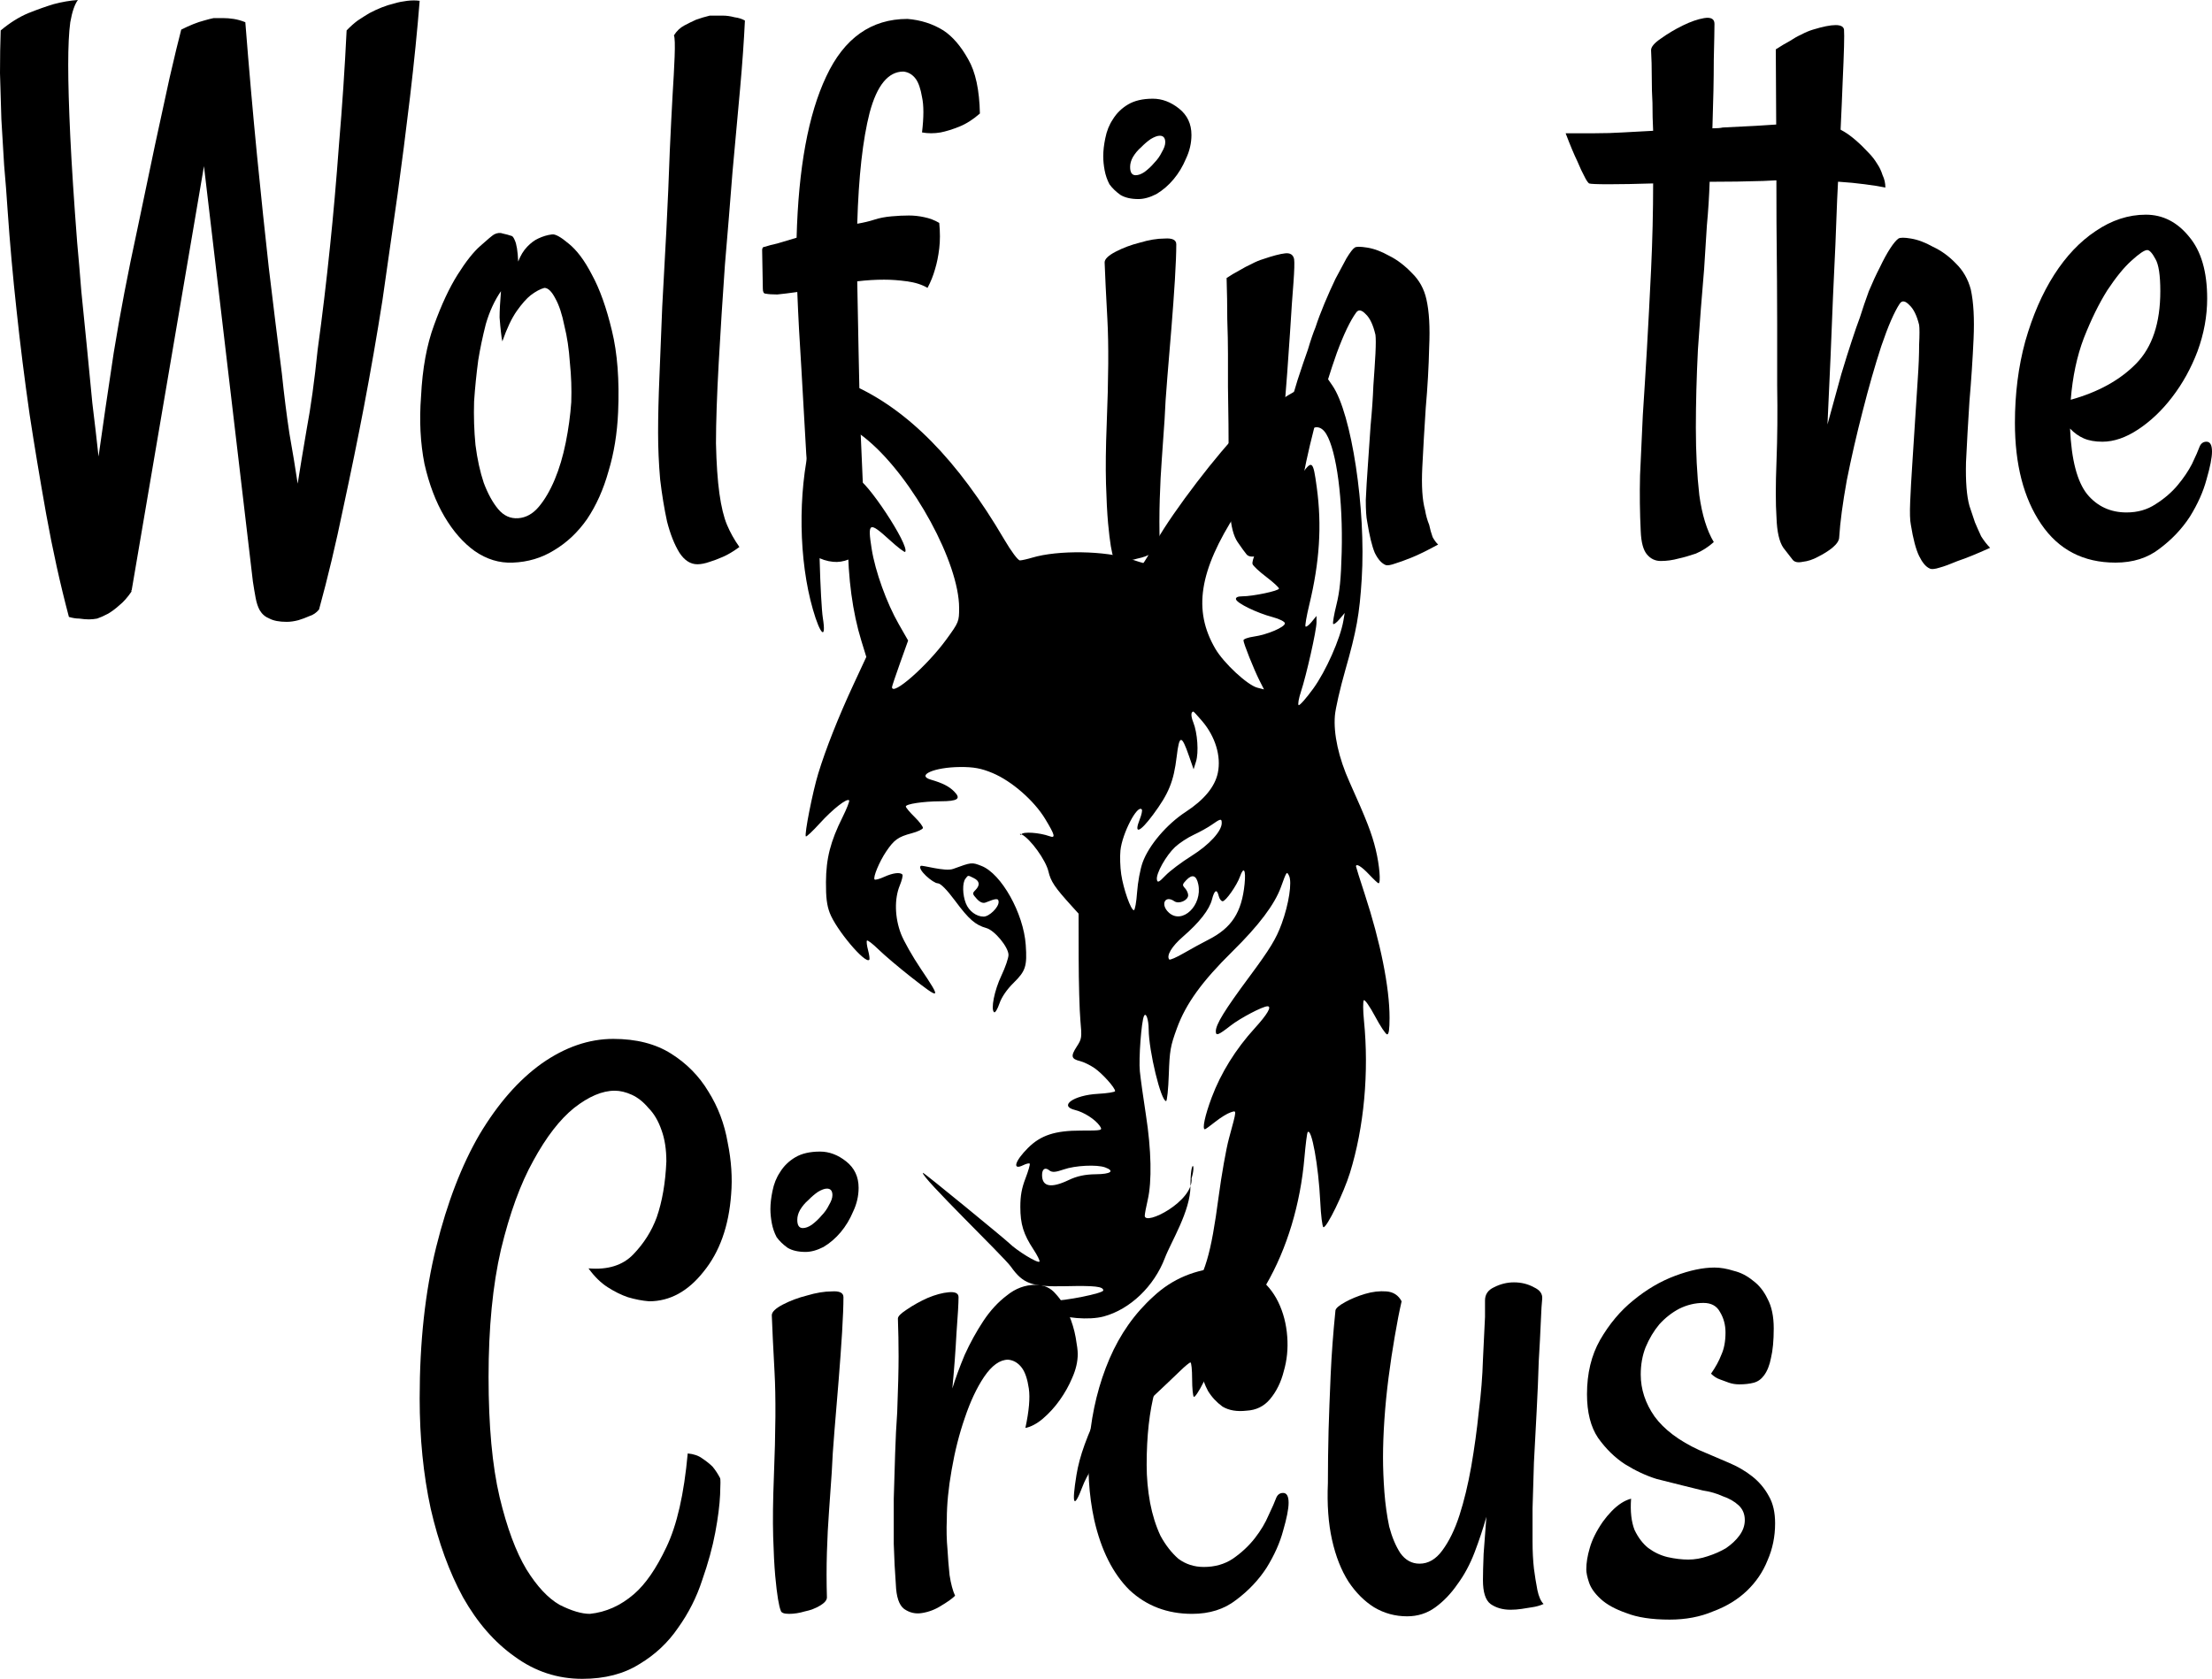 <svg width="137" height="104" viewBox="0 0 137 104" fill="none" xmlns="http://www.w3.org/2000/svg">
<path fill-rule="evenodd" clip-rule="evenodd" d="M51.425 23.807C51.019 24.61 50.487 26.145 50.191 27.36C49.407 30.591 49.469 34.707 50.348 37.757C50.809 39.358 51.188 39.678 50.962 38.277C50.893 37.848 50.805 36.247 50.766 34.719C50.689 31.654 50.862 29.641 51.343 28.008C51.863 26.245 52.364 26.098 53.774 27.294C56.577 29.671 59.403 34.875 59.403 37.66C59.403 38.504 59.386 38.547 58.612 39.612C57.418 41.254 55.246 43.159 55.246 42.564C55.246 42.513 55.471 41.843 55.745 41.075L56.245 39.679L55.666 38.667C54.911 37.347 54.208 35.395 53.987 34.005C53.724 32.34 53.827 32.29 55.114 33.463C55.601 33.907 56.028 34.233 56.063 34.188C56.356 33.807 53.601 29.64 53.056 29.64C52.701 29.64 52.505 31.044 52.513 33.529C52.519 35.819 52.806 37.94 53.346 39.69L53.655 40.695L52.849 42.429C51.924 44.422 51.142 46.398 50.677 47.92C50.33 49.058 49.811 51.686 49.909 51.813C49.942 51.855 50.329 51.493 50.769 51.008C51.577 50.119 52.468 49.421 52.592 49.581C52.628 49.629 52.444 50.097 52.183 50.622C51.432 52.13 51.165 53.173 51.156 54.639C51.151 55.589 51.209 56.069 51.387 56.544C51.776 57.583 53.607 59.755 53.84 59.453C53.874 59.409 53.84 59.144 53.764 58.863C53.689 58.583 53.657 58.315 53.694 58.267C53.73 58.22 54.053 58.468 54.411 58.818C54.769 59.168 55.661 59.924 56.392 60.499C58.279 61.981 58.33 61.942 57.024 60.008C56.523 59.265 55.972 58.293 55.801 57.847C55.415 56.841 55.386 55.679 55.728 54.853C55.858 54.536 55.932 54.234 55.891 54.181C55.763 54.015 55.299 54.073 54.753 54.324C54.465 54.455 54.2 54.526 54.165 54.48C54.06 54.344 54.466 53.369 54.887 52.747C55.378 52.02 55.628 51.842 56.461 51.62C56.827 51.523 57.141 51.377 57.16 51.295C57.179 51.214 56.948 50.907 56.648 50.613C56.347 50.319 56.102 50.025 56.102 49.96C56.102 49.804 57.173 49.643 58.242 49.638C59.327 49.634 59.54 49.484 59.1 49.036C58.789 48.718 58.376 48.507 57.661 48.301C56.715 48.03 57.869 47.526 59.465 47.515C60.305 47.509 60.78 47.597 61.476 47.889C62.661 48.386 64.046 49.594 64.734 50.732C65.343 51.739 65.393 51.942 64.998 51.8C64.375 51.575 63.349 51.506 63.265 51.683C63.084 51.593 63.215 51.789 63.265 51.683C63.814 51.954 64.774 53.288 64.934 53.98C65.077 54.6 65.323 54.968 66.374 56.126L66.802 56.598L66.807 59.348C66.81 60.861 66.858 62.601 66.914 63.215C67.011 64.285 67.002 64.35 66.686 64.838C66.303 65.429 66.343 65.598 66.894 65.732C67.115 65.786 67.515 65.98 67.782 66.163C68.27 66.497 69.064 67.381 69.064 67.591C69.064 67.652 68.583 67.729 67.994 67.761C66.499 67.844 65.552 68.511 66.577 68.76C67.134 68.896 67.83 69.342 68.109 69.742C68.309 70.03 68.275 70.038 66.947 70.037C65.346 70.035 64.458 70.326 63.673 71.108C62.841 71.937 62.68 72.523 63.378 72.178C63.565 72.086 63.744 72.045 63.776 72.086C63.808 72.128 63.69 72.537 63.514 72.995C63.278 73.61 63.194 74.073 63.194 74.765C63.194 75.833 63.389 76.463 64.012 77.407C64.251 77.77 64.416 78.106 64.379 78.154C64.282 78.28 62.977 77.48 62.488 76.997C62.263 76.773 57.196 72.608 57.16 72.654C56.996 72.867 62.166 77.843 62.606 78.462C63.368 79.536 63.9 79.725 66.007 79.677C67.807 79.636 68.331 79.695 68.331 79.939C68.331 80.117 65.973 80.591 65.087 80.591C64.232 80.591 64.237 80.859 65.1 81.281C65.878 81.662 67.462 81.794 68.357 81.552C69.99 81.112 71.48 79.686 72.148 77.926C72.524 76.936 73.731 75.029 73.731 73.477C73.731 71.71 74.091 72.077 73.799 72.995C73.925 74.429 70.896 75.957 70.9 75.313C70.901 75.204 70.983 74.764 71.083 74.335C71.35 73.195 71.309 71.23 70.972 69.065C70.811 68.028 70.642 66.814 70.597 66.368C70.518 65.599 70.691 63.279 70.853 62.939C70.975 62.684 71.139 63.151 71.143 63.766C71.153 65.119 71.903 68.21 72.221 68.21C72.283 68.21 72.359 67.469 72.39 66.563C72.441 65.075 72.49 64.798 72.895 63.692C73.451 62.171 74.451 60.789 76.337 58.932C77.966 57.327 78.942 56.032 79.333 54.957C79.693 53.964 79.692 53.965 79.835 54.247C80.034 54.641 79.825 56.008 79.38 57.223C79.035 58.164 78.663 58.775 77.371 60.518C75.847 62.573 75.302 63.46 75.302 63.885C75.301 64.189 75.457 64.13 76.214 63.538C76.818 63.066 78.208 62.337 78.504 62.337C78.786 62.337 78.497 62.834 77.72 63.687C76.533 64.989 75.62 66.457 75.047 67.984C74.626 69.109 74.445 69.956 74.627 69.956C74.659 69.956 74.948 69.747 75.269 69.492C75.589 69.237 76.011 68.976 76.207 68.913C76.612 68.782 76.618 68.665 76.11 70.545C75.94 71.175 75.656 72.782 75.478 74.116C74.995 77.751 74.648 78.914 73.581 80.486C72.905 81.482 71.637 82.724 70.946 83.066C70.511 83.282 70.341 83.299 70.094 83.153C69.805 82.982 69.774 83.008 69.599 83.566C69.154 84.982 68.823 85.828 68.241 87.031C67.314 88.949 66.863 90.196 66.672 91.365C66.365 93.243 66.507 93.516 67.046 92.085C67.535 90.788 69.253 88.544 71.038 86.873C71.869 86.094 72.792 85.219 73.089 84.928C73.386 84.638 73.675 84.4 73.731 84.4C73.787 84.4 73.834 84.86 73.834 85.422C73.834 85.985 73.882 86.483 73.94 86.53C73.999 86.577 74.269 86.171 74.541 85.627C74.813 85.083 75.647 83.758 76.394 82.683C77.142 81.608 78.051 80.215 78.415 79.588C79.712 77.35 80.542 74.596 80.791 71.702C80.861 70.893 80.95 70.19 80.99 70.138C81.229 69.828 81.662 72.215 81.769 74.429C81.81 75.289 81.898 76.006 81.966 76.023C82.169 76.072 83.216 73.925 83.61 72.654C84.484 69.829 84.797 66.424 84.476 63.21C84.415 62.599 84.411 62.04 84.466 61.967C84.521 61.894 84.834 62.338 85.162 62.954C85.489 63.569 85.826 64.076 85.91 64.078C86.017 64.082 86.062 63.773 86.062 63.045C86.062 61.164 85.5 58.367 84.521 55.378C84.225 54.474 83.984 53.706 83.984 53.671C83.984 53.466 84.332 53.679 84.786 54.163C85.074 54.469 85.341 54.719 85.38 54.719C85.533 54.719 85.439 53.591 85.206 52.632C84.96 51.62 84.645 50.807 83.584 48.449C82.908 46.947 82.581 45.461 82.677 44.326C82.714 43.887 83 42.636 83.312 41.544C84.018 39.071 84.202 38.051 84.339 35.85C84.606 31.526 83.709 25.607 82.524 23.886L82.205 23.422L81.413 23.682C80.283 24.053 78.092 25.479 76.884 26.631C75.531 27.922 72.617 31.733 71.641 33.489C71.217 34.253 70.843 34.878 70.81 34.878C70.777 34.878 70.435 34.772 70.05 34.642C68.472 34.112 65.528 34.066 63.928 34.546C63.625 34.637 63.284 34.713 63.169 34.716C63.05 34.718 62.633 34.161 62.193 33.41C59.311 28.495 56.22 25.357 52.758 23.828C51.705 23.364 51.649 23.363 51.425 23.807ZM82.141 26.884C82.787 27.952 83.183 30.984 83.097 34.223C83.054 35.87 82.976 36.645 82.77 37.473C82.621 38.07 82.531 38.6 82.569 38.651C82.608 38.701 82.784 38.569 82.962 38.358L83.284 37.973L83.203 38.449C83.011 39.571 82.117 41.583 81.331 42.665C80.891 43.269 80.486 43.726 80.429 43.681C80.373 43.636 80.437 43.265 80.571 42.858C80.914 41.821 81.538 39.045 81.538 38.56V38.156L81.233 38.528C81.065 38.733 80.895 38.859 80.857 38.809C80.818 38.758 80.922 38.157 81.088 37.472C81.731 34.811 81.876 32.559 81.554 30.192C81.324 28.495 81.27 28.457 80.542 29.482C79.028 31.612 77.45 34.517 77.576 34.943C77.607 35.049 77.989 35.406 78.424 35.736C78.859 36.066 79.214 36.393 79.214 36.461C79.214 36.601 77.601 36.941 76.937 36.941C76.66 36.941 76.521 37.009 76.551 37.127C76.614 37.372 77.854 37.974 78.817 38.227C79.237 38.338 79.581 38.511 79.581 38.613C79.581 38.851 78.484 39.319 77.655 39.435C77.302 39.485 77.013 39.589 77.013 39.666C77.013 39.851 77.661 41.474 78.011 42.166L78.286 42.708L77.873 42.601C77.259 42.442 75.793 41.081 75.271 40.187C73.882 37.807 74.263 35.367 76.587 31.754C78.25 29.169 80.783 26.466 81.543 26.466C81.769 26.466 81.974 26.609 82.141 26.884ZM74.454 44.669C75.271 45.627 75.641 46.844 75.427 47.874C75.249 48.735 74.58 49.548 73.436 50.295C72.265 51.058 71.154 52.362 70.77 53.423C70.621 53.835 70.468 54.656 70.425 55.274C70.383 55.885 70.293 56.385 70.226 56.385C70.04 56.385 69.573 55.057 69.442 54.157C69.377 53.718 69.356 53.056 69.394 52.686C69.504 51.622 70.453 49.802 70.718 50.146C70.76 50.2 70.703 50.474 70.591 50.754C70.21 51.711 70.585 51.584 71.409 50.476C72.388 49.16 72.694 48.408 72.878 46.869C73.043 45.495 73.177 45.493 73.649 46.857L73.925 47.655L74.074 47.179C74.251 46.612 74.168 45.404 73.906 44.748C73.749 44.354 73.753 44.084 73.915 44.084C73.937 44.084 74.179 44.347 74.454 44.669ZM75.668 50.983C75.668 51.491 74.896 52.332 73.799 53.02C73.179 53.408 72.452 53.956 72.183 54.237C71.778 54.66 71.686 54.703 71.652 54.484C71.594 54.113 72.216 53.002 72.776 52.474C73.036 52.23 73.558 51.887 73.938 51.711C74.318 51.535 74.821 51.254 75.056 51.088C75.594 50.708 75.668 50.695 75.668 50.983ZM59.033 53.827C58.526 54.012 57.106 53.57 57.024 53.641C56.788 53.844 57.789 54.719 58.082 54.719C58.255 54.719 58.642 55.111 59.162 55.811C60.006 56.949 60.41 57.301 61.092 57.492C61.604 57.635 62.461 58.675 62.461 59.154C62.461 59.351 62.264 59.926 62.023 60.433C61.586 61.351 61.351 62.531 61.57 62.706C61.633 62.757 61.782 62.514 61.9 62.166C62.035 61.769 62.362 61.291 62.779 60.883C63.525 60.152 63.621 59.85 63.529 58.532C63.392 56.572 62.016 54.119 60.785 53.641C60.186 53.407 60.179 53.408 59.033 53.827ZM77.084 54.758C76.908 56.52 76.285 57.481 74.845 58.211C74.457 58.408 73.767 58.785 73.312 59.049C72.857 59.313 72.453 59.488 72.415 59.437C72.23 59.198 72.575 58.623 73.261 58.029C74.288 57.139 74.904 56.35 75.064 55.721C75.216 55.124 75.371 55.047 75.484 55.512C75.527 55.687 75.635 55.83 75.725 55.83C75.915 55.83 76.607 54.845 76.798 54.302C77.029 53.643 77.172 53.872 77.084 54.758ZM60.313 54.397C60.678 54.578 60.713 54.834 60.412 55.138C60.212 55.34 60.217 55.374 60.497 55.682C60.693 55.897 60.882 55.974 61.047 55.907C61.7 55.64 61.849 55.635 61.849 55.879C61.849 56.215 61.267 56.782 60.921 56.782C60.472 56.782 60.011 56.44 59.822 55.965C59.61 55.432 59.596 54.691 59.795 54.433C59.971 54.205 59.928 54.208 60.313 54.397ZM74.216 54.782C74.484 56.081 73.225 57.291 72.393 56.535C71.851 56.042 72.148 55.424 72.733 55.83C73.016 56.026 73.589 55.776 73.589 55.456C73.589 55.334 73.501 55.139 73.393 55.023C73.216 54.831 73.223 54.784 73.474 54.52C73.844 54.132 74.101 54.222 74.216 54.782ZM68.444 72.317C69.061 72.542 68.802 72.734 67.872 72.742C67.211 72.748 66.703 72.856 66.195 73.099C65.098 73.624 64.54 73.52 64.54 72.791C64.54 72.412 64.731 72.291 64.993 72.504C65.158 72.637 65.378 72.622 65.885 72.444C66.584 72.198 67.93 72.131 68.444 72.317Z" fill="black"/>
<path d="M8.152 36.586H8.109L8.152 36.637C7.896 37.011 7.64 37.299 7.383 37.503C7.156 37.707 6.928 37.877 6.701 38.013C6.445 38.149 6.217 38.251 6.018 38.319C5.847 38.352 5.676 38.369 5.506 38.369C5.335 38.369 5.136 38.352 4.908 38.319C4.709 38.319 4.496 38.285 4.268 38.217C3.727 36.178 3.258 34.055 2.86 31.847C2.461 29.605 2.12 27.55 1.835 25.681C1.522 23.507 1.252 21.35 1.024 19.21C0.797 17.138 0.612 15.066 0.469 12.994C0.413 12.11 0.341 11.193 0.256 10.242C0.199 9.291 0.142 8.34 0.085 7.389C0.057 6.403 0.028 5.452 0 4.535C0 3.584 0.014 2.701 0.043 1.885C0.612 1.41 1.181 1.053 1.75 0.815C2.347 0.577 2.874 0.391 3.329 0.255C3.841 0.119 4.339 0.034 4.823 0C4.624 0.272 4.467 0.73 4.353 1.376C4.268 1.987 4.225 2.87 4.225 4.025C4.225 5.18 4.268 6.658 4.353 8.459C4.439 10.259 4.581 12.45 4.78 15.032C4.865 15.949 4.951 16.951 5.036 18.038C5.15 19.125 5.264 20.263 5.378 21.452C5.491 22.607 5.605 23.779 5.719 24.968C5.861 26.123 5.989 27.227 6.103 28.28C6.359 26.446 6.672 24.306 7.042 21.86C7.44 19.414 7.924 16.883 8.493 14.268C8.891 12.365 9.261 10.599 9.603 8.968C9.916 7.541 10.214 6.166 10.499 4.841C10.812 3.482 11.054 2.48 11.225 1.834C11.765 1.563 12.235 1.376 12.633 1.274C12.861 1.206 13.06 1.155 13.23 1.121H13.828C14.027 1.121 14.241 1.138 14.468 1.172C14.696 1.206 14.938 1.274 15.194 1.376C15.421 4.263 15.663 7.015 15.919 9.631C16.175 12.212 16.417 14.522 16.645 16.561C16.929 18.938 17.2 21.13 17.456 23.134C17.598 24.493 17.755 25.733 17.925 26.854C18.124 27.974 18.295 29.011 18.437 29.962C18.58 29.045 18.765 27.924 18.992 26.599C19.248 25.24 19.476 23.592 19.675 21.656C19.96 19.584 20.216 17.444 20.443 15.236C20.642 13.333 20.827 11.227 20.998 8.917C21.197 6.573 21.354 4.229 21.468 1.885C21.695 1.648 21.923 1.444 22.151 1.274C22.407 1.104 22.648 0.951 22.876 0.815C23.132 0.679 23.388 0.561 23.644 0.459C23.9 0.357 24.171 0.272 24.455 0.204C24.683 0.136 24.939 0.085 25.223 0.051C25.508 0.017 25.764 0.017 25.992 0.051C25.849 1.851 25.65 3.839 25.394 6.013C25.138 8.153 24.882 10.157 24.626 12.025C24.313 14.233 24 16.425 23.687 18.599C23.346 20.773 22.961 22.981 22.535 25.223C22.165 27.159 21.738 29.248 21.254 31.49C20.799 33.699 20.301 35.788 19.76 37.758C19.59 37.962 19.39 38.098 19.163 38.166C18.935 38.267 18.708 38.352 18.48 38.42C18.224 38.488 17.982 38.522 17.755 38.522C17.299 38.522 16.944 38.454 16.688 38.319C16.431 38.217 16.232 38.047 16.09 37.809C15.976 37.605 15.891 37.35 15.834 37.045C15.777 36.739 15.72 36.399 15.663 36.026L12.633 10.293L8.152 36.586Z" fill="black"/>
<path d="M38.283 25.529C38.226 26.854 38.027 28.076 37.686 29.198C37.373 30.319 36.932 31.304 36.363 32.153C35.794 32.968 35.111 33.614 34.314 34.089C33.546 34.565 32.692 34.819 31.753 34.853C30.928 34.888 30.146 34.65 29.406 34.14C28.695 33.631 28.069 32.917 27.528 32C26.987 31.083 26.575 29.996 26.29 28.739C26.034 27.448 25.963 26.055 26.077 24.561C26.162 22.828 26.433 21.35 26.888 20.127C27.343 18.87 27.827 17.834 28.339 17.019C28.851 16.204 29.321 15.609 29.747 15.236C30.203 14.828 30.487 14.59 30.601 14.522C30.8 14.42 30.985 14.403 31.156 14.471C31.326 14.505 31.511 14.556 31.711 14.624C31.767 14.658 31.824 14.743 31.881 14.879C31.995 15.117 32.066 15.558 32.095 16.204C32.237 15.83 32.422 15.524 32.65 15.287C32.877 15.049 33.105 14.879 33.332 14.777C33.617 14.641 33.901 14.556 34.186 14.522C34.385 14.488 34.727 14.675 35.21 15.083C35.722 15.49 36.206 16.136 36.661 17.019C37.145 17.902 37.558 19.057 37.899 20.484C38.24 21.877 38.368 23.558 38.283 25.529ZM35.381 24.917C35.409 24.102 35.381 23.287 35.296 22.471C35.239 21.622 35.125 20.858 34.954 20.178C34.812 19.465 34.627 18.904 34.399 18.497C34.172 18.055 33.944 17.834 33.717 17.834C33.46 17.902 33.176 18.055 32.863 18.293C32.607 18.497 32.322 18.82 32.009 19.261C31.696 19.703 31.398 20.331 31.113 21.146C31.085 21.045 31.056 20.858 31.028 20.586C30.999 20.348 30.971 20.043 30.942 19.669C30.942 19.261 30.971 18.718 31.028 18.038C30.629 18.616 30.316 19.295 30.089 20.076C29.89 20.858 29.733 21.605 29.619 22.319C29.506 23.168 29.42 24.017 29.363 24.866C29.335 25.783 29.363 26.684 29.449 27.567C29.562 28.45 29.733 29.231 29.961 29.911C30.217 30.59 30.516 31.134 30.857 31.541C31.198 31.949 31.611 32.136 32.095 32.102C32.578 32.068 33.005 31.83 33.375 31.389C33.745 30.947 34.072 30.386 34.357 29.707C34.641 29.028 34.869 28.263 35.04 27.414C35.21 26.565 35.324 25.733 35.381 24.917Z" fill="black"/>
<path d="M46.136 1.274C46.079 2.497 45.98 3.907 45.837 5.503C45.695 7.1 45.539 8.815 45.368 10.65C45.226 12.484 45.069 14.403 44.898 16.408C44.756 18.412 44.628 20.433 44.514 22.471C44.401 24.51 44.344 26.174 44.344 27.465C44.372 28.722 44.443 29.758 44.557 30.573C44.671 31.389 44.827 32.034 45.026 32.51C45.226 32.985 45.482 33.444 45.795 33.885C45.425 34.157 45.083 34.361 44.77 34.497C44.457 34.633 44.187 34.735 43.959 34.803C43.675 34.904 43.419 34.955 43.191 34.955C42.764 34.955 42.395 34.718 42.082 34.242C41.769 33.733 41.513 33.087 41.313 32.306C41.143 31.524 41 30.658 40.887 29.707C40.801 28.722 40.759 27.754 40.759 26.802C40.759 25.783 40.787 24.611 40.844 23.287C40.901 21.928 40.958 20.501 41.015 19.006C41.1 17.478 41.185 15.898 41.271 14.268C41.356 12.603 41.427 10.955 41.484 9.325C41.541 8.068 41.598 6.93 41.655 5.911C41.712 5.028 41.754 4.229 41.783 3.516C41.811 2.769 41.797 2.327 41.74 2.191C41.911 1.919 42.124 1.716 42.38 1.58C42.636 1.444 42.878 1.325 43.106 1.223C43.39 1.121 43.675 1.036 43.959 0.968H44.77C44.998 0.968 45.24 1.002 45.496 1.07C45.752 1.104 45.965 1.172 46.136 1.274Z" fill="black"/>
<path d="M56.208 1.172C57.033 1.24 57.773 1.478 58.428 1.885C58.997 2.259 59.509 2.853 59.964 3.669C60.419 4.45 60.661 5.571 60.69 7.032C60.263 7.406 59.836 7.677 59.409 7.847C58.983 8.017 58.598 8.136 58.257 8.204C57.859 8.272 57.475 8.272 57.105 8.204C57.218 7.253 57.218 6.522 57.105 6.013C57.019 5.503 56.891 5.13 56.721 4.892C56.521 4.62 56.265 4.467 55.952 4.433C55.013 4.433 54.316 5.282 53.861 6.981C53.434 8.645 53.178 10.938 53.093 13.86C53.491 13.792 53.847 13.707 54.16 13.605C54.473 13.503 54.828 13.435 55.227 13.401C55.597 13.367 55.952 13.35 56.294 13.35C56.607 13.35 56.92 13.384 57.233 13.452C57.574 13.52 57.887 13.639 58.172 13.809C58.229 14.386 58.229 14.913 58.172 15.389C58.115 15.864 58.029 16.289 57.916 16.662C57.802 17.07 57.645 17.461 57.446 17.834C57.105 17.631 56.678 17.495 56.166 17.427C55.682 17.359 55.213 17.325 54.757 17.325C54.217 17.325 53.662 17.359 53.093 17.427C53.121 18.989 53.15 20.467 53.178 21.86C53.207 23.219 53.235 24.561 53.264 25.885C53.32 27.176 53.377 28.484 53.434 29.809C53.491 31.1 53.548 32.425 53.605 33.783C53.292 34.259 52.951 34.548 52.581 34.65C52.239 34.786 51.912 34.837 51.599 34.803C51.229 34.769 50.859 34.65 50.489 34.446C50.262 32.204 50.077 30.098 49.935 28.127C49.821 26.123 49.721 24.374 49.636 22.879C49.522 21.146 49.437 19.55 49.38 18.089C48.896 18.157 48.483 18.208 48.142 18.242C47.829 18.242 47.587 18.225 47.416 18.191C47.303 18.191 47.246 18.089 47.246 17.885L47.203 15.49C47.203 15.355 47.26 15.287 47.374 15.287C47.573 15.219 47.829 15.151 48.142 15.083C48.483 14.981 48.882 14.862 49.337 14.726C49.451 10.412 50.063 7.083 51.172 4.739C52.282 2.361 53.961 1.172 56.208 1.172Z" fill="black"/>
<path d="M68.415 16.255C68.415 16.051 68.642 15.83 69.097 15.592C69.553 15.355 70.051 15.168 70.591 15.032C71.16 14.862 71.672 14.777 72.128 14.777C72.611 14.743 72.853 14.862 72.853 15.134C72.853 15.643 72.825 16.374 72.768 17.325C72.711 18.242 72.64 19.227 72.555 20.28C72.469 21.299 72.384 22.335 72.298 23.389C72.213 24.408 72.156 25.274 72.128 25.987C72.071 26.735 72.014 27.55 71.957 28.433C71.9 29.18 71.857 30.013 71.829 30.93C71.8 31.847 71.8 32.781 71.829 33.733C71.829 33.902 71.687 34.072 71.402 34.242C71.118 34.412 70.805 34.531 70.463 34.599C70.122 34.701 69.795 34.752 69.482 34.752C69.169 34.752 68.998 34.684 68.969 34.548C68.913 34.412 68.856 34.174 68.799 33.834C68.742 33.495 68.685 33.019 68.628 32.408C68.571 31.762 68.528 30.947 68.5 29.962C68.472 28.943 68.486 27.72 68.543 26.293C68.656 23.474 68.671 21.299 68.585 19.771C68.5 18.208 68.443 17.036 68.415 16.255ZM71.402 6.115C71.971 6.115 72.512 6.318 73.024 6.726C73.536 7.134 73.792 7.677 73.792 8.357C73.792 8.866 73.678 9.359 73.451 9.834C73.252 10.31 72.996 10.735 72.683 11.108C72.37 11.482 72.014 11.788 71.616 12.025C71.217 12.229 70.847 12.331 70.506 12.331C70.051 12.331 69.681 12.246 69.396 12.076C69.112 11.873 68.884 11.652 68.713 11.414C68.571 11.142 68.472 10.854 68.415 10.548C68.358 10.242 68.329 9.953 68.329 9.682C68.329 9.342 68.372 8.968 68.457 8.561C68.543 8.119 68.699 7.728 68.927 7.389C69.154 7.015 69.467 6.709 69.866 6.471C70.264 6.234 70.776 6.115 71.402 6.115ZM70.335 10.854C70.506 10.854 70.691 10.786 70.89 10.65C71.118 10.48 71.317 10.293 71.487 10.089C71.687 9.885 71.843 9.665 71.957 9.427C72.099 9.189 72.17 8.985 72.17 8.815C72.17 8.544 72.057 8.408 71.829 8.408C71.687 8.408 71.502 8.476 71.274 8.611C71.075 8.747 70.876 8.917 70.677 9.121C70.478 9.291 70.307 9.495 70.165 9.732C70.051 9.936 69.994 10.14 69.994 10.344C69.994 10.684 70.108 10.854 70.335 10.854Z" fill="black"/>
<path d="M80.237 32.917C80.208 33.121 80.052 33.342 79.767 33.58C79.511 33.783 79.198 33.97 78.828 34.14C78.487 34.31 78.16 34.412 77.847 34.446C77.534 34.514 77.32 34.48 77.207 34.344C77.093 34.208 76.908 33.953 76.652 33.58C76.396 33.206 76.239 32.594 76.182 31.745C76.125 30.862 76.097 29.758 76.097 28.433C76.097 27.074 76.083 25.58 76.054 23.949V21.911C76.054 21.299 76.04 20.586 76.011 19.771C76.011 18.955 75.997 18.106 75.969 17.223C76.225 17.053 76.481 16.9 76.737 16.764C77.022 16.595 77.278 16.459 77.505 16.357C77.761 16.221 78.003 16.119 78.231 16.051C78.828 15.847 79.284 15.728 79.597 15.694C79.909 15.66 80.094 15.779 80.151 16.051C80.18 16.255 80.166 16.747 80.109 17.529C80.052 18.208 79.981 19.244 79.895 20.637C79.81 21.996 79.668 23.898 79.469 26.344C79.838 25.257 80.137 24.323 80.365 23.541C80.621 22.76 80.834 22.132 81.005 21.656C81.176 21.079 81.332 20.62 81.474 20.28C81.617 19.839 81.802 19.346 82.029 18.802C82.257 18.259 82.484 17.75 82.712 17.274C82.968 16.798 83.196 16.374 83.395 16C83.623 15.626 83.793 15.405 83.907 15.338C83.993 15.27 84.249 15.27 84.675 15.338C85.102 15.405 85.557 15.575 86.041 15.847C86.525 16.085 86.994 16.442 87.45 16.917C87.905 17.359 88.204 17.902 88.346 18.548C88.516 19.295 88.573 20.28 88.516 21.503C88.488 22.726 88.417 23.983 88.303 25.274C88.218 26.565 88.147 27.788 88.09 28.943C88.033 30.098 88.09 30.981 88.26 31.592C88.317 31.932 88.403 32.238 88.516 32.51C88.573 32.781 88.644 33.036 88.73 33.274C88.844 33.478 88.957 33.631 89.071 33.733C88.388 34.106 87.834 34.378 87.407 34.548C86.98 34.718 86.653 34.837 86.425 34.904C86.141 35.006 85.942 35.04 85.828 35.006C85.572 34.904 85.344 34.65 85.145 34.242C84.974 33.834 84.818 33.189 84.675 32.306C84.618 32.034 84.59 31.592 84.59 30.981C84.618 30.335 84.661 29.622 84.718 28.841C84.775 28.026 84.832 27.193 84.889 26.344C84.974 25.461 85.031 24.645 85.059 23.898C85.116 23.117 85.159 22.454 85.188 21.911C85.216 21.333 85.216 20.943 85.188 20.739C85.045 20.127 84.846 19.703 84.59 19.465C84.334 19.193 84.135 19.159 83.993 19.363C83.623 19.873 83.224 20.705 82.797 21.86C82.399 22.981 82.015 24.221 81.645 25.58C81.275 26.904 80.962 28.229 80.706 29.554C80.45 30.879 80.294 32 80.237 32.917Z" fill="black"/>
<path d="M116.77 11.618C116.457 11.55 116.03 11.482 115.49 11.414C114.978 11.346 114.451 11.295 113.911 11.261C113.285 11.227 112.616 11.21 111.905 11.21C111.193 11.142 110.297 11.142 109.216 11.21C108.163 11.244 107.053 11.261 105.887 11.261C105.858 12.144 105.802 13.045 105.716 13.962C105.659 14.879 105.602 15.779 105.545 16.662C105.403 18.293 105.275 19.957 105.161 21.656C105.076 23.355 105.033 24.968 105.033 26.497C105.033 28.026 105.104 29.418 105.247 30.675C105.417 31.898 105.716 32.866 106.143 33.58C105.802 33.885 105.432 34.123 105.033 34.293C104.635 34.429 104.279 34.531 103.966 34.599C103.596 34.701 103.227 34.752 102.857 34.752C102.515 34.752 102.231 34.616 102.003 34.344C101.775 34.072 101.647 33.597 101.619 32.917C101.562 31.762 101.548 30.607 101.576 29.452C101.633 28.263 101.69 27.023 101.747 25.733C101.832 24.442 101.918 23.066 102.003 21.605C102.088 20.11 102.174 18.48 102.259 16.713C102.345 14.879 102.387 13.095 102.387 11.363C101.306 11.397 100.396 11.414 99.656 11.414C98.916 11.414 98.503 11.397 98.418 11.363C98.333 11.295 98.233 11.142 98.119 10.905C98.005 10.701 97.863 10.395 97.692 9.987C97.493 9.58 97.251 9.002 96.967 8.255C97.508 8.255 98.105 8.255 98.76 8.255C99.385 8.255 99.969 8.238 100.509 8.204C101.135 8.17 101.761 8.136 102.387 8.102C102.359 7.558 102.345 6.981 102.345 6.369C102.316 5.894 102.302 5.367 102.302 4.79C102.302 4.178 102.288 3.618 102.259 3.108C102.259 2.904 102.458 2.667 102.857 2.395C103.283 2.089 103.739 1.817 104.222 1.58C104.706 1.342 105.147 1.189 105.545 1.121C105.972 1.053 106.186 1.172 106.186 1.478C106.186 1.783 106.171 2.531 106.143 3.72C106.143 4.875 106.115 6.285 106.058 7.949C106.342 7.949 106.556 7.932 106.698 7.898C108.206 7.83 109.415 7.762 110.326 7.694C111.264 7.592 112.033 7.575 112.63 7.643C113.228 7.711 113.754 7.881 114.209 8.153C114.665 8.425 115.177 8.866 115.746 9.478C115.945 9.682 116.116 9.902 116.258 10.14C116.4 10.344 116.514 10.582 116.599 10.854C116.713 11.091 116.77 11.346 116.77 11.618Z" fill="black"/>
<path d="M113.185 26.293C113.526 25.07 113.811 24.034 114.039 23.185C114.295 22.335 114.508 21.656 114.679 21.146C114.878 20.535 115.049 20.043 115.191 19.669C115.362 19.125 115.547 18.582 115.746 18.038C115.973 17.495 116.201 17.002 116.429 16.561C116.656 16.085 116.87 15.694 117.069 15.389C117.268 15.083 117.439 14.879 117.581 14.777C117.695 14.709 117.951 14.709 118.349 14.777C118.776 14.845 119.231 15.015 119.715 15.287C120.227 15.524 120.697 15.864 121.123 16.306C121.579 16.747 121.892 17.291 122.062 17.936C122.233 18.718 122.29 19.737 122.233 20.994C122.176 22.25 122.091 23.541 121.977 24.866C121.892 26.191 121.82 27.448 121.764 28.637C121.735 29.826 121.806 30.726 121.977 31.338C122.091 31.677 122.205 32.017 122.318 32.357C122.432 32.628 122.56 32.917 122.702 33.223C122.873 33.495 123.058 33.733 123.257 33.936C122.432 34.31 121.764 34.582 121.251 34.752C120.768 34.955 120.398 35.091 120.142 35.159C119.829 35.261 119.615 35.278 119.502 35.21C119.274 35.108 119.061 34.853 118.861 34.446C118.662 34.038 118.491 33.393 118.349 32.51C118.292 32.238 118.278 31.762 118.307 31.083C118.335 30.403 118.378 29.639 118.435 28.79C118.491 27.941 118.548 27.057 118.605 26.14C118.662 25.189 118.719 24.306 118.776 23.49C118.833 22.675 118.861 21.962 118.861 21.35C118.89 20.739 118.89 20.331 118.861 20.127C118.719 19.55 118.52 19.142 118.264 18.904C118.008 18.633 117.809 18.599 117.666 18.802C117.325 19.312 116.941 20.195 116.514 21.452C116.116 22.675 115.732 24.017 115.362 25.478C114.992 26.904 114.665 28.331 114.38 29.758C114.124 31.185 113.967 32.357 113.911 33.274C113.911 33.478 113.768 33.699 113.484 33.936C113.228 34.14 112.929 34.327 112.588 34.497C112.275 34.667 111.962 34.769 111.649 34.803C111.336 34.87 111.122 34.819 111.008 34.65C110.923 34.548 110.738 34.31 110.454 33.936C110.197 33.563 110.055 32.934 110.027 32.051C109.97 31.202 109.97 30.047 110.027 28.586C110.084 27.091 110.098 25.529 110.069 23.898V20.127C110.069 18.599 110.055 16.493 110.027 13.809C110.027 11.091 110.013 7.507 109.984 3.057C110.297 2.853 110.582 2.684 110.838 2.548C111.094 2.378 111.336 2.242 111.563 2.14C111.819 2.004 112.061 1.902 112.289 1.834C113.512 1.461 114.152 1.461 114.209 1.834C114.238 2.174 114.209 3.261 114.124 5.096C114.096 5.877 114.053 6.862 113.996 8.051C113.939 9.24 113.868 10.684 113.783 12.382C113.726 14.081 113.64 16.085 113.526 18.395C113.441 20.671 113.327 23.304 113.185 26.293Z" fill="black"/>
<path d="M131.025 34.853C129.033 34.853 127.497 34.055 126.416 32.459C125.334 30.862 124.794 28.773 124.794 26.191C124.794 24.391 125.007 22.709 125.434 21.146C125.889 19.55 126.487 18.174 127.226 17.019C127.966 15.864 128.82 14.964 129.787 14.319C130.783 13.639 131.822 13.299 132.903 13.299C133.956 13.299 134.852 13.758 135.592 14.675C136.331 15.558 136.701 16.832 136.701 18.497C136.701 19.584 136.502 20.671 136.104 21.758C135.705 22.811 135.179 23.762 134.525 24.611C133.899 25.427 133.202 26.089 132.433 26.599C131.665 27.108 130.925 27.363 130.214 27.363C129.759 27.363 129.375 27.295 129.062 27.159C128.749 27.023 128.464 26.82 128.208 26.548C128.293 28.484 128.649 29.843 129.275 30.624C129.901 31.372 130.712 31.745 131.708 31.745C132.391 31.745 132.988 31.575 133.5 31.236C134.041 30.896 134.496 30.505 134.866 30.064C135.236 29.622 135.535 29.18 135.762 28.739C135.99 28.263 136.146 27.907 136.232 27.669C136.317 27.465 136.459 27.363 136.659 27.363C136.886 27.363 137 27.567 137 27.974C137 28.348 136.886 28.926 136.659 29.707C136.459 30.454 136.118 31.219 135.634 32C135.151 32.747 134.525 33.41 133.756 33.987C133.017 34.565 132.106 34.853 131.025 34.853ZM132.988 15.49C132.817 15.49 132.49 15.711 132.007 16.153C131.551 16.561 131.053 17.172 130.513 17.987C130.001 18.802 129.517 19.788 129.062 20.943C128.635 22.064 128.365 23.338 128.251 24.764C129.958 24.289 131.309 23.541 132.305 22.522C133.301 21.503 133.799 20.009 133.799 18.038C133.799 17.053 133.699 16.391 133.5 16.051C133.301 15.677 133.13 15.49 132.988 15.49Z" fill="black"/>
<path d="M36.064 104C34.527 104 33.133 103.541 31.881 102.624C30.629 101.741 29.562 100.518 28.68 98.955C27.827 97.393 27.158 95.558 26.674 93.452C26.219 91.346 25.992 89.07 25.992 86.624C25.992 83.125 26.333 80 27.016 77.248C27.699 74.497 28.595 72.17 29.705 70.267C30.843 68.365 32.123 66.904 33.546 65.885C34.997 64.866 36.476 64.357 37.984 64.357C39.407 64.357 40.602 64.662 41.569 65.274C42.537 65.885 43.305 66.667 43.874 67.618C44.472 68.569 44.87 69.622 45.069 70.777C45.297 71.898 45.368 72.968 45.283 73.987C45.14 75.957 44.571 77.554 43.575 78.777C42.608 80 41.484 80.612 40.204 80.612C39.777 80.578 39.336 80.493 38.881 80.357C38.482 80.221 38.07 80.017 37.643 79.745C37.216 79.474 36.818 79.083 36.448 78.573C37.643 78.675 38.568 78.386 39.222 77.707C39.877 77.028 40.36 76.263 40.673 75.414C41.015 74.429 41.214 73.274 41.271 71.949C41.271 71.202 41.171 70.556 40.972 70.013C40.773 69.435 40.502 68.977 40.161 68.637C39.848 68.263 39.507 67.992 39.137 67.822C38.767 67.652 38.411 67.567 38.07 67.567C37.302 67.567 36.462 67.924 35.552 68.637C34.67 69.35 33.83 70.437 33.034 71.898C32.237 73.325 31.568 75.159 31.028 77.401C30.516 79.609 30.259 82.242 30.259 85.299C30.259 88.323 30.487 90.802 30.942 92.739C31.398 94.641 31.952 96.136 32.607 97.223C33.261 98.276 33.944 99.006 34.655 99.414C35.395 99.788 36.021 99.975 36.533 99.975C37.529 99.873 38.44 99.465 39.265 98.752C39.976 98.14 40.645 97.172 41.271 95.847C41.925 94.488 42.366 92.552 42.594 90.038C42.964 90.072 43.262 90.174 43.49 90.344C43.746 90.514 43.959 90.684 44.13 90.853C44.301 91.057 44.457 91.295 44.6 91.567C44.628 91.601 44.628 91.941 44.6 92.586C44.571 93.231 44.472 94.013 44.301 94.93C44.13 95.847 43.86 96.832 43.49 97.885C43.149 98.938 42.651 99.924 41.996 100.841C41.37 101.758 40.574 102.505 39.606 103.083C38.639 103.694 37.458 104 36.064 104Z" fill="black"/>
<path d="M47.801 81.478C47.801 81.274 48.028 81.053 48.483 80.815C48.939 80.578 49.437 80.391 49.977 80.255C50.546 80.085 51.059 80 51.514 80C51.997 79.966 52.239 80.085 52.239 80.357C52.239 80.866 52.211 81.597 52.154 82.548C52.097 83.465 52.026 84.45 51.941 85.503C51.855 86.522 51.77 87.558 51.684 88.612C51.599 89.631 51.542 90.497 51.514 91.21C51.457 91.957 51.4 92.773 51.343 93.656C51.286 94.403 51.243 95.236 51.215 96.153C51.187 97.07 51.187 98.004 51.215 98.955C51.215 99.125 51.073 99.295 50.788 99.465C50.504 99.635 50.191 99.754 49.849 99.822C49.508 99.924 49.181 99.975 48.868 99.975C48.555 99.975 48.384 99.907 48.355 99.771C48.298 99.635 48.242 99.397 48.185 99.057C48.128 98.718 48.071 98.242 48.014 97.631C47.957 96.985 47.914 96.17 47.886 95.185C47.858 94.166 47.872 92.943 47.929 91.516C48.042 88.696 48.057 86.522 47.971 84.994C47.886 83.431 47.829 82.259 47.801 81.478ZM50.788 71.338C51.357 71.338 51.898 71.541 52.41 71.949C52.922 72.357 53.178 72.9 53.178 73.58C53.178 74.089 53.064 74.582 52.837 75.057C52.638 75.533 52.382 75.957 52.069 76.331C51.755 76.705 51.4 77.011 51.002 77.248C50.603 77.452 50.233 77.554 49.892 77.554C49.437 77.554 49.067 77.469 48.782 77.299C48.498 77.096 48.27 76.875 48.099 76.637C47.957 76.365 47.858 76.076 47.801 75.771C47.744 75.465 47.715 75.176 47.715 74.904C47.715 74.565 47.758 74.191 47.843 73.783C47.929 73.342 48.085 72.951 48.313 72.612C48.54 72.238 48.853 71.932 49.252 71.694C49.65 71.457 50.162 71.338 50.788 71.338ZM49.721 76.076C49.892 76.076 50.077 76.008 50.276 75.873C50.504 75.703 50.703 75.516 50.873 75.312C51.073 75.108 51.229 74.888 51.343 74.65C51.485 74.412 51.556 74.208 51.556 74.038C51.556 73.766 51.443 73.631 51.215 73.631C51.073 73.631 50.888 73.698 50.66 73.834C50.461 73.97 50.262 74.14 50.063 74.344C49.863 74.514 49.693 74.718 49.55 74.955C49.437 75.159 49.38 75.363 49.38 75.567C49.38 75.907 49.494 76.076 49.721 76.076Z" fill="black"/>
<path d="M66.75 83.873C66.75 84.348 66.636 84.841 66.409 85.35C66.21 85.826 65.954 86.284 65.641 86.726C65.328 87.168 64.972 87.558 64.573 87.898C64.204 88.204 63.848 88.391 63.507 88.459C63.734 87.406 63.805 86.59 63.72 86.013C63.635 85.435 63.492 85.011 63.293 84.739C63.066 84.433 62.781 84.263 62.44 84.229C61.927 84.229 61.429 84.586 60.946 85.299C60.49 85.979 60.092 86.828 59.751 87.847C59.409 88.832 59.139 89.902 58.94 91.057C58.741 92.178 58.641 93.198 58.641 94.115C58.613 94.76 58.627 95.388 58.684 96C58.712 96.51 58.755 97.036 58.812 97.58C58.897 98.123 59.011 98.548 59.153 98.853C58.983 99.023 58.698 99.227 58.3 99.465C57.93 99.703 57.532 99.856 57.105 99.924C56.706 99.992 56.336 99.907 55.995 99.669C55.682 99.431 55.511 98.921 55.483 98.14C55.426 97.393 55.383 96.561 55.355 95.643C55.355 94.692 55.355 93.758 55.355 92.841C55.383 91.89 55.412 90.955 55.44 90.038C55.469 89.121 55.511 88.272 55.568 87.49C55.625 85.996 55.654 84.841 55.654 84.025C55.654 83.21 55.639 82.429 55.611 81.681C55.611 81.546 55.796 81.359 56.166 81.121C56.564 80.849 56.991 80.612 57.446 80.408C57.93 80.204 58.371 80.085 58.769 80.051C59.167 80.017 59.367 80.119 59.367 80.357C59.367 80.73 59.324 81.478 59.239 82.599C59.182 83.686 59.096 84.824 58.983 86.013C59.182 85.367 59.438 84.671 59.751 83.924C60.092 83.176 60.476 82.48 60.903 81.834C61.33 81.189 61.814 80.662 62.354 80.255C62.895 79.813 63.492 79.592 64.147 79.592C64.659 79.592 65.071 79.779 65.384 80.153C65.726 80.526 65.996 80.951 66.195 81.427C66.394 81.902 66.537 82.378 66.622 82.853C66.707 83.329 66.75 83.669 66.75 83.873Z" fill="black"/>
<path d="M79.81 93.096C79.81 93.469 79.696 94.047 79.469 94.828C79.269 95.575 78.928 96.34 78.444 97.121C77.96 97.868 77.335 98.531 76.566 99.108C75.827 99.686 74.916 99.975 73.835 99.975C72.298 99.975 71.004 99.482 69.951 98.497C68.927 97.478 68.201 96.034 67.774 94.166C67.433 92.603 67.333 90.938 67.476 89.172C67.646 87.371 68.059 85.707 68.713 84.178C69.368 82.65 70.278 81.359 71.445 80.306C72.611 79.219 74.034 78.624 75.713 78.522C76.566 78.488 77.278 78.675 77.847 79.083C78.416 79.49 78.857 80.017 79.17 80.662C79.483 81.308 79.668 82.021 79.725 82.802C79.781 83.55 79.71 84.263 79.511 84.943C79.341 85.622 79.056 86.2 78.658 86.675C78.288 87.117 77.804 87.355 77.207 87.388C76.609 87.457 76.111 87.372 75.713 87.134C75.343 86.862 75.044 86.539 74.817 86.166C74.617 85.792 74.475 85.401 74.39 84.994C74.333 84.586 74.333 84.229 74.39 83.924C74.475 83.482 74.617 83.074 74.817 82.701C74.987 82.361 75.229 82.021 75.542 81.681C75.883 81.342 76.325 81.07 76.865 80.866C76.78 80.798 76.694 80.764 76.609 80.764C76.524 80.764 76.438 80.747 76.353 80.713C76.239 80.713 76.154 80.696 76.097 80.662C75.642 80.662 75.115 80.849 74.518 81.223C73.949 81.597 73.394 82.191 72.853 83.006C72.341 83.822 71.9 84.875 71.53 86.166C71.189 87.422 71.018 88.951 71.018 90.752C71.018 91.533 71.089 92.314 71.231 93.096C71.374 93.843 71.587 94.522 71.872 95.134C72.185 95.711 72.555 96.187 72.981 96.561C73.436 96.9 73.963 97.07 74.56 97.07C75.243 97.07 75.841 96.9 76.353 96.561C76.894 96.187 77.349 95.762 77.719 95.287C78.089 94.811 78.373 94.335 78.572 93.86C78.8 93.384 78.956 93.028 79.042 92.79C79.127 92.586 79.269 92.484 79.469 92.484C79.696 92.484 79.81 92.688 79.81 93.096Z" fill="black"/>
<path d="M91.974 80.561C91.974 80.187 92.159 79.915 92.528 79.745C92.927 79.541 93.339 79.439 93.766 79.439C94.221 79.439 94.634 79.541 95.004 79.745C95.374 79.915 95.544 80.153 95.516 80.459C95.487 80.696 95.459 81.172 95.43 81.885C95.402 82.565 95.359 83.38 95.302 84.331C95.274 85.282 95.231 86.302 95.174 87.388C95.118 88.476 95.061 89.546 95.004 90.599C94.975 91.618 94.947 92.569 94.918 93.452C94.918 94.335 94.918 95.015 94.918 95.49C94.918 96.102 94.947 96.662 95.004 97.172C95.061 97.614 95.132 98.055 95.217 98.497C95.302 98.904 95.43 99.193 95.601 99.363C95.374 99.465 95.132 99.533 94.876 99.567C94.648 99.601 94.435 99.635 94.236 99.669C94.008 99.703 93.78 99.72 93.553 99.72C93.069 99.72 92.656 99.601 92.315 99.363C92.002 99.125 91.846 98.633 91.846 97.885C91.846 97.512 91.86 96.968 91.888 96.255C91.945 95.541 92.002 94.777 92.059 93.962C91.86 94.675 91.618 95.406 91.333 96.153C91.049 96.9 90.693 97.563 90.266 98.14C89.868 98.718 89.413 99.193 88.901 99.567C88.388 99.941 87.805 100.127 87.151 100.127C86.411 100.127 85.728 99.941 85.102 99.567C84.505 99.193 83.978 98.667 83.523 97.987C83.068 97.274 82.726 96.408 82.499 95.388C82.271 94.369 82.186 93.197 82.243 91.873C82.243 90.853 82.257 89.766 82.285 88.612C82.314 87.626 82.356 86.488 82.413 85.198C82.47 83.907 82.57 82.565 82.712 81.172C82.741 81.036 82.94 80.866 83.31 80.662C83.68 80.459 84.092 80.289 84.547 80.153C85.003 80.017 85.444 79.966 85.87 80C86.297 80.034 86.61 80.238 86.809 80.612C86.667 81.223 86.525 81.953 86.382 82.802C86.24 83.618 86.112 84.467 85.998 85.35C85.885 86.234 85.799 87.1 85.742 87.949C85.685 88.798 85.657 89.58 85.657 90.293C85.657 90.938 85.685 91.652 85.742 92.433C85.799 93.18 85.899 93.894 86.041 94.573C86.212 95.219 86.439 95.762 86.724 96.204C87.037 96.645 87.435 96.866 87.919 96.866C88.46 96.866 88.929 96.594 89.327 96.051C89.754 95.474 90.11 94.743 90.394 93.86C90.679 92.977 90.921 91.975 91.12 90.853C91.319 89.698 91.476 88.561 91.589 87.439C91.732 86.319 91.817 85.248 91.846 84.229C91.902 83.176 91.945 82.293 91.974 81.58V80.561Z" fill="black"/>
<path d="M105.247 89.834C105.873 90.106 106.47 90.361 107.039 90.599C107.608 90.837 108.106 91.125 108.533 91.465C108.96 91.805 109.301 92.212 109.557 92.688C109.813 93.129 109.941 93.69 109.941 94.369C109.941 95.185 109.785 95.949 109.472 96.662C109.187 97.376 108.761 98.004 108.192 98.548C107.623 99.091 106.925 99.516 106.1 99.822C105.304 100.161 104.407 100.331 103.412 100.331C102.302 100.331 101.406 100.195 100.723 99.924C100.04 99.686 99.513 99.397 99.144 99.057C98.774 98.718 98.532 98.378 98.418 98.038C98.304 97.698 98.247 97.427 98.247 97.223C98.247 96.815 98.319 96.374 98.461 95.898C98.603 95.388 98.873 94.845 99.272 94.267C99.442 94.03 99.627 93.809 99.826 93.605C100.225 93.198 100.623 92.943 101.021 92.841C100.965 93.622 101.036 94.267 101.235 94.777C101.462 95.253 101.747 95.626 102.088 95.898C102.458 96.17 102.857 96.357 103.283 96.459C103.739 96.561 104.166 96.612 104.564 96.612C104.962 96.612 105.361 96.543 105.759 96.408C106.186 96.272 106.57 96.102 106.911 95.898C107.253 95.66 107.523 95.406 107.722 95.134C107.95 94.828 108.064 94.505 108.064 94.166C108.064 93.792 107.935 93.486 107.679 93.248C107.423 93.011 107.096 92.824 106.698 92.688C106.328 92.518 105.915 92.399 105.46 92.331C105.033 92.229 104.621 92.127 104.222 92.025C103.824 91.924 103.283 91.788 102.601 91.618C101.946 91.414 101.292 91.108 100.637 90.701C100.011 90.293 99.457 89.749 98.973 89.07C98.518 88.391 98.29 87.49 98.29 86.369C98.29 85.079 98.56 83.957 99.101 83.006C99.67 82.021 100.353 81.206 101.15 80.561C101.975 79.881 102.842 79.371 103.753 79.032C104.663 78.692 105.474 78.522 106.186 78.522C106.556 78.522 106.954 78.59 107.381 78.726C107.807 78.828 108.206 79.032 108.576 79.338C108.946 79.609 109.244 79.983 109.472 80.459C109.728 80.934 109.856 81.546 109.856 82.293C109.856 83.04 109.799 83.652 109.685 84.127C109.6 84.569 109.458 84.926 109.259 85.198C109.088 85.435 108.874 85.588 108.618 85.656C108.362 85.724 108.064 85.758 107.722 85.758C107.494 85.758 107.281 85.724 107.082 85.656C106.911 85.588 106.726 85.52 106.527 85.452C106.328 85.384 106.143 85.265 105.972 85.096C106.257 84.688 106.47 84.297 106.612 83.924C106.783 83.55 106.869 83.091 106.869 82.548C106.869 82.072 106.755 81.648 106.527 81.274C106.328 80.9 105.986 80.713 105.503 80.713C104.991 80.713 104.493 80.832 104.009 81.07C103.554 81.308 103.141 81.631 102.771 82.038C102.43 82.446 102.145 82.921 101.918 83.465C101.719 83.975 101.619 84.535 101.619 85.147C101.619 86.064 101.904 86.93 102.473 87.745C103.07 88.561 103.995 89.257 105.247 89.834Z" fill="black"/>
</svg>
